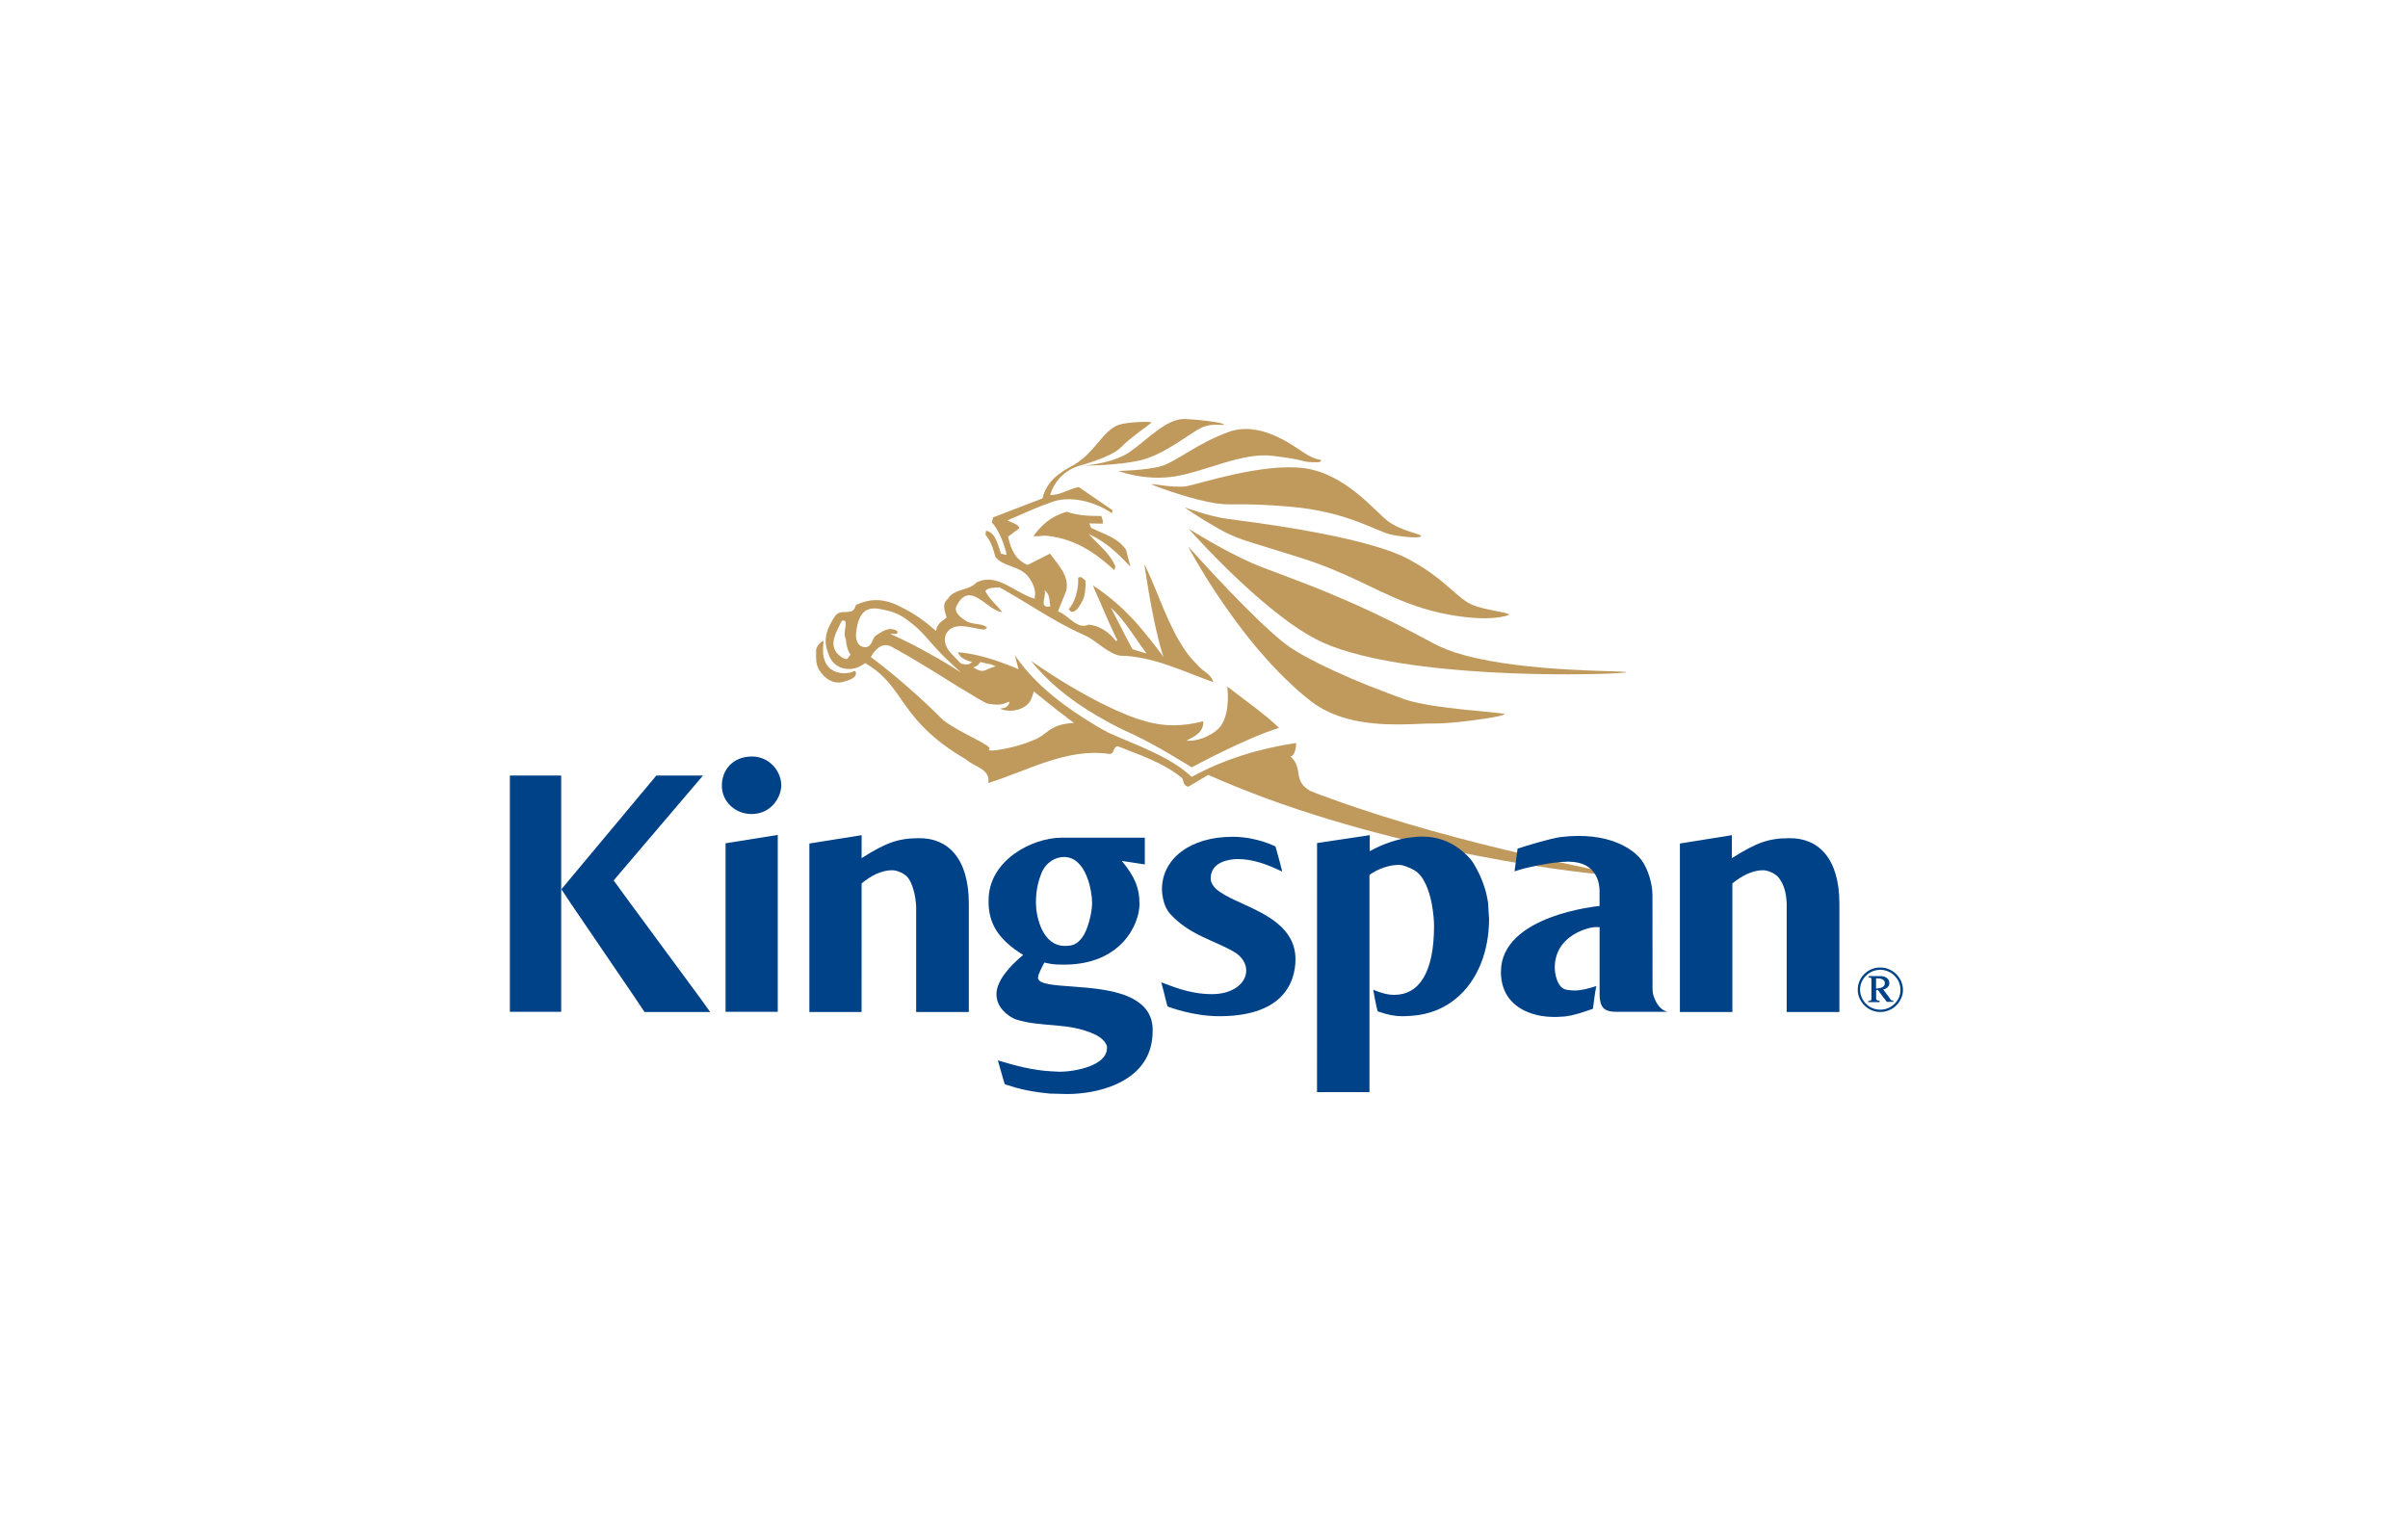 <?xml version="1.0" encoding="UTF-8"?>
<svg xmlns="http://www.w3.org/2000/svg" xmlns:xlink="http://www.w3.org/1999/xlink" width="262.5pt" height="165pt" viewBox="0 0 262.5 165" version="1.1">
<g id="surface39">
<path style=" stroke:none;fill-rule:nonzero;fill:rgb(75.294%,60%,36.471%);fill-opacity:1;" d="M 151.293 56.812 C 149.852 55.723 146.688 51.648 142.156 51.043 C 137.602 50.438 130.59 52.812 129.301 53.016 C 128.062 53.219 125.531 52.711 125.504 52.789 C 125.504 52.84 128.922 54.156 131.652 54.711 C 134.387 55.293 134.156 54.688 140.637 55.242 C 147.117 55.801 150.027 58 151.848 58.328 C 153.668 58.656 154.91 58.656 154.91 58.43 C 154.91 58.207 152.734 57.902 151.293 56.812 Z M 142.207 49.398 C 140.84 48.512 137.375 45.855 133.934 47.094 C 130.516 48.332 128.215 50.332 126.621 50.812 C 125 51.293 121.914 51.344 121.914 51.344 C 121.914 51.344 124.773 52.484 128.164 51.926 C 131.555 51.344 135.453 49.293 138.742 49.699 C 142.059 50.105 141.727 50.258 142.562 50.355 C 143.398 50.43 144.004 50.43 144.004 50.23 C 144.031 50.008 143.574 50.285 142.207 49.398 Z M 129.199 45.68 C 127.176 45.605 125.176 47.855 123.227 49.223 C 121.457 50.488 118.52 50.742 118.09 50.766 C 118.547 50.766 121.91 50.742 124.316 50.184 C 126.898 49.578 129.68 47.273 130.895 46.664 C 132.109 46.059 133.426 46.438 133.426 46.285 C 133.426 46.109 131.227 45.781 129.199 45.68 Z M 123.227 61.773 L 122.746 59.926 C 121.734 58.535 120.391 58.281 118.949 57.547 L 118.746 57.066 L 120.215 57.09 C 120.266 56.812 120.141 56.434 120.039 56.254 C 118.723 56.254 117.637 56.23 116.27 55.797 C 114.547 56.305 113.637 57.164 112.652 58.43 C 113.211 58.555 113.664 58.328 114.246 58.43 C 117.23 58.785 119.41 60.25 121.484 62.176 L 121.586 61.746 C 121.004 60.305 119.613 59.293 118.676 58.203 C 120.797 59.242 121.785 60.305 123.227 61.773 Z M 123.227 61.773 "/>
<path style=" stroke:none;fill-rule:nonzero;fill:rgb(75.294%,60%,36.471%);fill-opacity:1;" d="M 145.016 87.055 C 144.258 86.777 143.523 86.523 142.812 86.219 C 140.863 85.078 142.129 83.816 140.688 82.473 C 141.293 82.32 141.293 81.082 141.293 81.004 C 137.219 81.609 133.398 82.801 129.906 84.699 C 127.477 82.422 123.859 81.258 120.797 79.867 C 119.938 79.41 119.102 78.906 118.266 78.375 C 116.621 77.336 115.078 76.199 113.66 74.906 C 112.52 73.844 111.484 72.703 110.625 71.414 L 111.031 72.957 C 109.59 72.352 108.02 71.77 106.398 71.414 C 105.742 71.262 105.082 71.16 104.426 71.109 C 104.449 71.211 104.5 71.312 104.578 71.414 C 104.883 71.844 105.516 72.07 105.969 72.172 C 105.59 72.527 105.312 72.477 104.754 72.348 C 104.477 72.043 104.148 71.742 103.844 71.41 C 103.262 70.805 102.805 70.121 103.086 69.207 C 103.844 67.613 105.871 68.5 107.285 68.648 L 107.613 68.422 C 107.156 68.016 106.473 68.094 105.844 67.914 C 105.617 67.863 105.363 67.762 105.16 67.609 C 104.527 67.18 103.922 66.621 104.324 65.965 C 105.793 63.207 107.664 66.672 109.258 66.723 C 108.676 66.016 107.816 65.254 107.41 64.445 C 107.637 64.066 108.371 64.066 108.953 64.039 C 109.18 64.164 109.434 64.316 109.688 64.445 C 111.637 65.559 113.559 66.824 115.535 67.914 C 116.371 68.371 117.207 68.801 118.066 69.18 C 119.406 69.738 120.395 70.926 121.711 71.383 C 121.836 71.434 121.965 71.457 122.09 71.484 C 125.734 71.535 129.152 73.281 132.262 74.371 C 132.008 73.434 131.172 73.258 130.59 72.551 C 130.211 72.172 129.855 71.793 129.527 71.363 C 128.742 70.324 128.086 69.137 127.504 67.871 C 126.973 66.73 126.492 65.543 126.035 64.402 C 125.605 63.391 125.199 62.402 124.746 61.516 C 124.746 61.516 124.922 62.73 125.203 64.402 C 125.379 65.465 125.609 66.68 125.859 67.871 C 126.137 69.16 126.441 70.402 126.746 71.363 C 126.77 71.438 126.797 71.516 126.82 71.617 C 126.746 71.543 126.695 71.465 126.645 71.363 C 125.758 70.176 124.824 68.984 123.836 67.871 C 122.672 66.582 121.406 65.418 119.988 64.402 C 119.711 64.199 119.43 64.023 119.152 63.82 C 119.152 63.82 119.227 64.047 119.379 64.402 C 119.707 65.16 120.34 66.605 120.898 67.871 C 121.254 68.629 121.555 69.34 121.809 69.793 L 121.656 69.895 C 120.973 69.008 119.961 68.223 118.672 68.098 C 118.09 68.375 117.609 68.172 117.129 67.871 C 116.547 67.492 115.988 66.883 115.332 66.656 L 116.242 64.379 C 116.598 62.707 115.254 61.52 114.473 60.355 L 112.02 61.594 C 110.68 61.012 110.199 59.898 109.895 58.508 L 111.109 57.598 C 111.059 57.141 110.223 56.965 109.82 56.738 C 111.414 56.055 112.883 55.348 114.453 54.816 C 116.527 53.93 119.312 54.664 121.211 55.957 L 121.285 55.629 L 117.59 53.098 C 116.527 53.301 115.488 54.035 114.477 53.957 C 115.336 51.223 117.793 50.742 117.793 50.742 C 117.793 50.742 121.16 49.832 122.172 48.793 C 123.285 47.629 125.512 46.188 125.512 46.059 C 125.512 45.934 123.008 45.984 121.945 46.312 C 120.199 46.969 119.363 49.348 117.062 50.691 C 115.441 51.527 114.051 52.539 113.645 54.336 L 108.254 56.41 L 108.129 56.969 C 108.836 57.703 109.418 59.145 109.723 60.387 C 109.672 60.664 109.293 60.285 109.141 60.41 C 108.762 59.449 108.609 58.105 107.496 57.855 L 107.422 58.285 C 108.004 58.992 108.258 59.777 108.512 60.715 C 109.32 61.777 111.094 61.703 112.004 62.766 C 112.41 63.246 112.711 63.805 112.812 64.41 C 112.863 64.688 112.836 64.969 112.789 65.27 C 112.133 65.094 111.5 64.738 110.891 64.41 C 109.449 63.602 108.055 62.715 106.461 63.5 C 105.93 64.059 105.195 64.184 104.539 64.41 C 104.059 64.586 103.602 64.816 103.324 65.297 C 102.617 65.879 103.02 66.688 103.199 67.32 C 102.895 67.574 102.668 67.727 102.492 67.879 C 102.266 68.105 102.113 68.336 102.035 68.789 C 101.656 68.461 101.301 68.156 100.945 67.879 C 100.008 67.145 99.098 66.59 97.809 65.98 C 95.887 65.07 94.418 65.449 93.305 65.957 C 93 67.348 91.633 66.184 91 67.223 C 90.848 67.449 90.695 67.68 90.594 67.906 L 91.656 67.906 C 91.707 67.832 91.73 67.754 91.758 67.68 C 92.062 67.605 92.164 67.703 92.188 67.906 C 92.238 68.336 91.91 69.223 92.211 69.676 C 92.234 70.258 92.387 70.891 92.719 71.398 C 92.391 71.625 92.516 72.105 91.832 71.703 C 91.68 71.602 91.527 71.5 91.426 71.398 C 90.285 70.359 91.121 68.996 91.652 67.906 L 90.59 67.906 C 90.133 68.742 89.832 69.629 90.109 70.691 C 90.184 70.945 90.262 71.172 90.336 71.375 C 90.562 71.98 90.918 72.438 91.574 72.742 C 92.562 73.172 93.598 72.867 94.309 72.285 C 95.598 73.043 96.461 73.879 97.219 74.84 C 98.055 75.902 98.738 77.066 99.801 78.332 C 100.988 79.723 102.609 81.242 105.344 82.812 C 106.051 83.547 108.051 83.824 107.723 85.367 C 111.949 84.078 116.301 81.496 120.957 82.203 C 121.562 82.18 121.285 81.395 121.867 81.367 C 124.297 82.328 126.75 83.137 128.75 84.734 C 129.129 84.961 128.852 85.621 129.535 85.773 L 131.711 84.484 C 133.762 85.395 135.859 86.23 137.961 87.016 C 156.305 93.762 176.145 95.66 176.219 95.406 C 176.27 95.152 159.594 92.371 145.016 87.055 Z M 121.102 66.254 C 121.582 66.684 122.113 67.266 122.621 67.926 C 123.48 69.066 124.316 70.355 124.977 71.242 L 123.457 70.785 C 123 69.977 122.469 68.914 121.965 67.926 C 121.633 67.289 121.328 66.707 121.102 66.254 Z M 113.891 64.457 C 113.891 64.434 113.867 64.383 113.84 64.355 C 113.891 64.379 113.941 64.43 113.992 64.457 C 114.473 64.887 114.371 65.52 114.5 66.102 C 113.207 66.379 114.066 65.039 113.891 64.457 Z M 106.879 72.176 C 108.145 72.531 107.766 72.277 108.551 72.656 C 107.387 72.883 107.336 73.566 106.098 72.758 C 106.5 72.629 106.574 72.578 106.879 72.176 Z M 94.301 70.555 C 93.441 70.531 93.188 69.594 93.363 68.758 C 93.387 68.453 93.438 68.176 93.516 67.922 C 93.793 66.91 94.402 66.199 95.641 66.352 C 97.512 66.629 98.297 67.086 99.336 67.922 C 99.641 68.148 99.941 68.43 100.273 68.73 C 101.312 69.793 101.539 70.199 102.727 71.414 C 103.207 71.895 103.867 72.504 104.75 73.312 C 103.609 72.578 102.598 71.973 101.586 71.414 C 100.219 70.629 98.852 69.922 97.055 69.109 C 97.359 69.035 97.891 69.285 97.84 68.832 C 96.953 68.199 96.07 68.906 95.41 69.34 C 95.062 69.695 95.035 70.582 94.301 70.555 Z M 112.547 80.73 C 110.75 81.566 107.309 82.098 107.84 81.691 C 108.297 81.312 104.879 80.047 102.828 78.527 C 102.777 78.477 102.727 78.426 102.676 78.375 C 101.309 77.008 100.043 75.844 98.957 74.906 C 96.477 72.73 94.934 71.641 94.934 71.641 C 94.934 71.641 94.984 71.566 95.059 71.414 C 95.363 70.934 96.121 69.945 97.184 70.504 C 97.641 70.758 98.195 71.062 98.805 71.414 C 100.551 72.426 102.754 73.793 104.523 74.906 C 106.195 75.918 107.484 76.703 107.711 76.727 C 109.383 76.98 109.332 76.676 110.066 76.5 C 109.941 77.031 109.637 77.207 109.004 77.258 C 109.738 77.562 110.445 77.562 111.23 77.281 C 112.27 76.824 112.395 76.371 112.699 75.383 C 112.699 75.383 114.672 77.004 116.445 78.344 C 116.672 78.496 116.875 78.672 117.078 78.824 C 114.293 78.934 114.145 80.223 112.547 80.73 Z M 112.547 80.73 "/>
<path style=" stroke:none;fill-rule:nonzero;fill:rgb(75.294%,60%,36.471%);fill-opacity:1;" d="M 118.293 64.457 C 118.242 64.812 118.168 65.191 118.016 65.469 C 117.688 66.074 117.309 66.809 116.75 66.684 L 116.496 66.43 C 116.953 65.898 117.254 65.191 117.406 64.457 C 117.508 63.977 117.559 63.469 117.531 62.988 C 117.859 62.762 118.09 63.113 118.34 63.316 C 118.316 63.316 118.367 63.848 118.293 64.457 Z M 118.293 64.457 "/>
<path style=" stroke:none;fill-rule:nonzero;fill:rgb(75.294%,60%,36.471%);fill-opacity:1;" d="M 92.051 74.301 C 90.91 74.68 89.875 74.023 89.266 72.984 C 88.961 72.453 88.961 71.895 88.961 71.391 C 88.961 71.215 88.984 71.035 88.961 70.859 C 89.035 70.453 89.441 69.949 89.77 69.871 C 89.719 70.453 89.695 70.934 89.746 71.391 C 89.797 71.746 89.898 72.074 90.102 72.43 C 90.559 73.215 91.695 73.594 92.734 73.316 C 93.09 73.242 93.039 73.039 93.293 73.242 C 93.441 73.895 92.633 74.125 92.051 74.301 Z M 92.051 74.301 "/>
<path style=" stroke:none;fill-rule:nonzero;fill:rgb(75.294%,60%,36.471%);fill-opacity:1;" d="M 139.426 79.363 C 135.707 80.504 129.91 83.664 129.91 83.664 C 129.91 83.664 125.961 81.184 123.582 80.098 C 122.418 79.566 121.254 79.008 120.141 78.352 C 118.344 77.34 116.648 76.199 115.129 74.883 C 114.117 73.996 113.207 73.062 112.395 72.047 C 112.395 72.047 114.266 73.387 116.797 74.883 C 118.949 76.148 121.578 77.539 123.934 78.352 C 124.617 78.578 125.301 78.781 125.934 78.883 C 127.754 79.262 129.629 79.035 131.172 78.629 C 131.223 79.816 130.312 80.25 129.324 80.754 C 130.465 80.855 131.906 80.297 132.816 79.465 C 133.121 79.137 133.348 78.758 133.5 78.324 C 133.906 77.234 133.879 75.922 133.805 74.855 C 135.172 75.945 136.867 77.133 138.285 78.324 C 138.715 78.703 139.094 79.008 139.426 79.363 Z M 139.426 79.363 "/>
<path style=" stroke:none;fill-rule:nonzero;fill:rgb(75.294%,60%,36.471%);fill-opacity:1;" d="M 163.996 77.867 C 163.996 77.969 163.086 78.172 161.871 78.348 C 160.102 78.625 157.621 78.906 156.328 78.879 C 154.734 78.828 150.633 79.387 146.84 78.348 C 145.473 77.969 144.133 77.387 142.969 76.5 C 142.363 76.02 141.652 75.438 141.047 74.879 C 140.996 74.855 140.973 74.805 140.945 74.777 C 139.781 73.715 138.691 72.574 137.656 71.387 C 136.645 70.246 135.707 69.059 134.848 67.895 C 133.938 66.68 133.125 65.492 132.418 64.426 C 130.672 61.77 129.633 59.793 129.508 59.566 C 129.633 59.691 131.633 61.945 134.012 64.426 C 135.152 65.613 136.367 66.828 137.48 67.895 C 138.695 69.035 139.785 69.996 140.594 70.551 C 141 70.828 141.48 71.109 141.961 71.387 C 144.062 72.574 146.793 73.789 149.223 74.777 C 149.297 74.801 149.375 74.828 149.449 74.852 C 150.738 75.359 152.105 75.891 153.043 76.219 C 156.227 77.336 163.996 77.641 163.996 77.867 Z M 163.996 77.867 "/>
<path style=" stroke:none;fill-rule:nonzero;fill:rgb(75.294%,60%,36.471%);fill-opacity:1;" d="M 177.281 73.289 C 177.281 73.492 159.312 74.199 148.305 71.418 C 146.785 71.039 145.395 70.582 144.203 70.051 C 143.09 69.543 141.875 68.812 140.66 67.949 C 139.219 66.91 137.75 65.695 136.383 64.48 C 132.738 61.215 129.777 57.875 129.574 57.648 C 129.801 57.801 133.523 60.102 136.434 61.367 C 138.027 62.074 140.711 62.961 144.43 64.48 C 146.633 65.391 149.188 66.504 152.074 67.949 C 153.414 68.633 154.832 69.367 156.324 70.176 C 157.234 70.656 158.324 71.086 159.562 71.414 C 166.504 73.34 177.281 73.086 177.281 73.289 Z M 177.281 73.289 "/>
<path style=" stroke:none;fill-rule:nonzero;fill:rgb(75.294%,60%,36.471%);fill-opacity:1;" d="M 164.504 67.039 C 164.504 67.039 162.402 68 156.961 66.812 C 154.508 66.254 152.508 65.422 150.457 64.457 C 148.004 63.293 145.473 62.004 142.031 60.891 C 135.754 58.891 135.047 58.891 132.77 57.602 C 130.645 56.387 129.301 55.449 129.152 55.324 C 129.379 55.398 131.887 56.312 133.758 56.562 C 135.707 56.84 148.766 58.359 153.598 60.992 C 155.902 62.23 157.344 63.496 158.43 64.461 C 159.164 65.094 159.746 65.602 160.352 65.879 C 161.848 66.559 164.504 66.734 164.504 67.039 Z M 164.504 67.039 "/>
<path style=" stroke:none;fill-rule:nonzero;fill:rgb(0%,25.882%,53.333%);fill-opacity:1;" d="M 206.059 108.922 L 206.035 108.871 L 205.477 108.871 L 205.73 109.227 L 206.387 109.227 L 206.387 109.102 C 206.234 109.121 206.133 109.047 206.059 108.922 Z M 204.512 108.922 L 204.031 108.898 C 204.008 109.102 203.906 109.152 203.676 109.152 L 203.676 109.254 L 204.891 109.254 L 204.891 109.129 C 204.742 109.121 204.512 109.098 204.512 108.922 Z M 206.941 108.895 C 206.562 109.602 205.828 110.082 204.969 110.082 C 204.109 110.082 203.375 109.602 203.02 108.895 L 202.742 108.895 C 203.121 109.73 203.98 110.336 204.969 110.336 C 205.957 110.336 206.84 109.754 207.223 108.895 Z M 205.246 107.883 C 205.625 107.832 205.93 107.578 205.93 107.199 C 205.93 106.668 205.422 106.441 204.969 106.441 C 204.562 106.441 204.133 106.441 203.703 106.441 L 203.703 106.566 C 204.008 106.566 204.008 106.641 204.008 106.922 L 204.008 108.895 L 204.488 108.895 L 204.488 107.934 L 204.715 107.934 L 205.422 108.895 L 205.98 108.895 Z M 204.512 107.781 L 204.512 106.668 C 204.562 106.668 204.586 106.668 204.637 106.668 C 205.016 106.668 205.473 106.77 205.473 107.199 C 205.477 107.68 204.867 107.758 204.512 107.781 Z M 206.059 108.922 L 206.035 108.871 L 205.277 107.859 C 205.656 107.809 205.961 107.555 205.961 107.176 C 205.961 106.645 205.453 106.418 205 106.418 C 204.594 106.418 204.164 106.418 203.734 106.418 L 203.734 106.543 C 204.039 106.543 204.039 106.617 204.039 106.898 L 204.039 108.871 C 204.016 109.074 203.914 109.125 203.684 109.125 L 203.684 109.227 L 204.898 109.227 L 204.898 109.102 C 204.746 109.102 204.52 109.078 204.52 108.875 L 204.52 107.887 L 204.746 107.887 L 205.453 108.848 L 205.707 109.203 L 206.363 109.203 L 206.359 109.07 C 206.234 109.121 206.133 109.047 206.059 108.922 Z M 204.512 107.781 L 204.512 106.668 C 204.562 106.668 204.586 106.668 204.637 106.668 C 205.016 106.668 205.473 106.77 205.473 107.199 C 205.477 107.68 204.867 107.758 204.512 107.781 Z M 206.059 108.922 L 206.035 108.871 L 205.277 107.859 C 205.656 107.809 205.961 107.555 205.961 107.176 C 205.961 106.645 205.453 106.418 205 106.418 C 204.594 106.418 204.164 106.418 203.734 106.418 L 203.734 106.543 C 204.039 106.543 204.039 106.617 204.039 106.898 L 204.039 108.871 C 204.016 109.074 203.914 109.125 203.684 109.125 L 203.684 109.227 L 204.898 109.227 L 204.898 109.102 C 204.746 109.102 204.52 109.078 204.52 108.875 L 204.52 107.887 L 204.746 107.887 L 205.453 108.848 L 205.707 109.203 L 206.363 109.203 L 206.359 109.07 C 206.234 109.121 206.133 109.047 206.059 108.922 Z M 204.512 107.781 L 204.512 106.668 C 204.562 106.668 204.586 106.668 204.637 106.668 C 205.016 106.668 205.473 106.77 205.473 107.199 C 205.477 107.68 204.867 107.758 204.512 107.781 Z M 206.059 108.922 L 206.035 108.871 L 205.277 107.859 C 205.656 107.809 205.961 107.555 205.961 107.176 C 205.961 106.645 205.453 106.418 205 106.418 C 204.594 106.418 204.164 106.418 203.734 106.418 L 203.734 106.543 C 204.039 106.543 204.039 106.617 204.039 106.898 L 204.039 108.871 C 204.016 109.074 203.914 109.125 203.684 109.125 L 203.684 109.227 L 204.898 109.227 L 204.898 109.102 C 204.746 109.102 204.52 109.078 204.52 108.875 L 204.52 107.887 L 204.746 107.887 L 205.453 108.848 L 205.707 109.203 L 206.363 109.203 L 206.359 109.07 C 206.234 109.121 206.133 109.047 206.059 108.922 Z M 204.512 107.781 L 204.512 106.668 C 204.562 106.668 204.586 106.668 204.637 106.668 C 205.016 106.668 205.473 106.77 205.473 107.199 C 205.477 107.68 204.867 107.758 204.512 107.781 Z M 206.059 108.922 L 206.035 108.871 L 205.277 107.859 C 205.656 107.809 205.961 107.555 205.961 107.176 C 205.961 106.645 205.453 106.418 205 106.418 C 204.594 106.418 204.164 106.418 203.734 106.418 L 203.734 106.543 C 204.039 106.543 204.039 106.617 204.039 106.898 L 204.039 108.871 C 204.016 109.074 203.914 109.125 203.684 109.125 L 203.684 109.227 L 204.898 109.227 L 204.898 109.102 C 204.746 109.102 204.52 109.078 204.52 108.875 L 204.52 107.887 L 204.746 107.887 L 205.453 108.848 L 205.707 109.203 L 206.363 109.203 L 206.359 109.07 C 206.234 109.121 206.133 109.047 206.059 108.922 Z M 204.512 107.781 L 204.512 106.668 C 204.562 106.668 204.586 106.668 204.637 106.668 C 205.016 106.668 205.473 106.77 205.473 107.199 C 205.477 107.68 204.867 107.758 204.512 107.781 Z M 206.059 108.922 L 206.035 108.871 L 205.277 107.859 C 205.656 107.809 205.961 107.555 205.961 107.176 C 205.961 106.645 205.453 106.418 205 106.418 C 204.594 106.418 204.164 106.418 203.734 106.418 L 203.734 106.543 C 204.039 106.543 204.039 106.617 204.039 106.898 L 204.039 108.871 C 204.016 109.074 203.914 109.125 203.684 109.125 L 203.684 109.227 L 204.898 109.227 L 204.898 109.102 C 204.746 109.102 204.52 109.078 204.52 108.875 L 204.52 107.887 L 204.746 107.887 L 205.453 108.848 L 205.707 109.203 L 206.363 109.203 L 206.359 109.07 C 206.234 109.121 206.133 109.047 206.059 108.922 Z M 204.512 107.781 L 204.512 106.668 C 204.562 106.668 204.586 106.668 204.637 106.668 C 205.016 106.668 205.473 106.77 205.473 107.199 C 205.477 107.68 204.867 107.758 204.512 107.781 Z M 206.059 108.922 L 206.035 108.871 L 205.277 107.859 C 205.656 107.809 205.961 107.555 205.961 107.176 C 205.961 106.645 205.453 106.418 205 106.418 C 204.594 106.418 204.164 106.418 203.734 106.418 L 203.734 106.543 C 204.039 106.543 204.039 106.617 204.039 106.898 L 204.039 108.871 C 204.016 109.074 203.914 109.125 203.684 109.125 L 203.684 109.227 L 204.898 109.227 L 204.898 109.102 C 204.746 109.102 204.52 109.078 204.52 108.875 L 204.52 107.887 L 204.746 107.887 L 205.453 108.848 L 205.707 109.203 L 206.363 109.203 L 206.359 109.07 C 206.234 109.121 206.133 109.047 206.059 108.922 Z M 204.512 107.781 L 204.512 106.668 C 204.562 106.668 204.586 106.668 204.637 106.668 C 205.016 106.668 205.473 106.77 205.473 107.199 C 205.477 107.68 204.867 107.758 204.512 107.781 Z M 206.059 108.922 L 206.035 108.871 L 205.277 107.859 C 205.656 107.809 205.961 107.555 205.961 107.176 C 205.961 106.645 205.453 106.418 205 106.418 C 204.594 106.418 204.164 106.418 203.734 106.418 L 203.734 106.543 C 204.039 106.543 204.039 106.617 204.039 106.898 L 204.039 108.871 C 204.016 109.074 203.914 109.125 203.684 109.125 L 203.684 109.227 L 204.898 109.227 L 204.898 109.102 C 204.746 109.102 204.52 109.078 204.52 108.875 L 204.52 107.887 L 204.746 107.887 L 205.453 108.848 L 205.707 109.203 L 206.363 109.203 L 206.359 109.07 C 206.234 109.121 206.133 109.047 206.059 108.922 Z M 204.512 107.781 L 204.512 106.668 C 204.562 106.668 204.586 106.668 204.637 106.668 C 205.016 106.668 205.473 106.77 205.473 107.199 C 205.477 107.68 204.867 107.758 204.512 107.781 Z M 206.059 108.922 L 206.035 108.871 L 205.277 107.859 C 205.656 107.809 205.961 107.555 205.961 107.176 C 205.961 106.645 205.453 106.418 205 106.418 C 204.594 106.418 204.164 106.418 203.734 106.418 L 203.734 106.543 C 204.039 106.543 204.039 106.617 204.039 106.898 L 204.039 108.871 C 204.016 109.074 203.914 109.125 203.684 109.125 L 203.684 109.227 L 204.898 109.227 L 204.898 109.102 C 204.746 109.102 204.52 109.078 204.52 108.875 L 204.52 107.887 L 204.746 107.887 L 205.453 108.848 L 205.707 109.203 L 206.363 109.203 L 206.359 109.07 C 206.234 109.121 206.133 109.047 206.059 108.922 Z M 204.512 107.781 L 204.512 106.668 C 204.562 106.668 204.586 106.668 204.637 106.668 C 205.016 106.668 205.473 106.77 205.473 107.199 C 205.477 107.68 204.867 107.758 204.512 107.781 Z M 206.059 108.922 L 206.035 108.871 L 205.277 107.859 C 205.656 107.809 205.961 107.555 205.961 107.176 C 205.961 106.645 205.453 106.418 205 106.418 C 204.594 106.418 204.164 106.418 203.734 106.418 L 203.734 106.543 C 204.039 106.543 204.039 106.617 204.039 106.898 L 204.039 108.871 C 204.016 109.074 203.914 109.125 203.684 109.125 L 203.684 109.227 L 204.898 109.227 L 204.898 109.102 C 204.746 109.102 204.52 109.078 204.52 108.875 L 204.52 107.887 L 204.746 107.887 L 205.453 108.848 L 205.707 109.203 L 206.363 109.203 L 206.359 109.07 C 206.234 109.121 206.133 109.047 206.059 108.922 Z M 204.512 107.781 L 204.512 106.668 C 204.562 106.668 204.586 106.668 204.637 106.668 C 205.016 106.668 205.473 106.77 205.473 107.199 C 205.477 107.68 204.867 107.758 204.512 107.781 Z M 204.969 105.48 C 203.602 105.48 202.516 106.57 202.516 107.91 C 202.516 108.266 202.59 108.594 202.742 108.898 L 203.02 108.898 C 202.867 108.594 202.766 108.266 202.766 107.91 C 202.766 106.723 203.754 105.734 204.969 105.734 C 206.184 105.734 207.172 106.723 207.172 107.91 C 207.172 108.266 207.098 108.594 206.945 108.898 L 207.223 108.898 C 207.375 108.594 207.449 108.266 207.449 107.91 C 207.422 106.566 206.309 105.48 204.969 105.48 Z M 206.008 108.895 L 205.25 107.883 C 205.629 107.832 205.934 107.578 205.934 107.199 C 205.934 106.668 205.426 106.441 204.973 106.441 C 204.566 106.441 204.137 106.441 203.707 106.441 L 203.707 106.566 C 204.012 106.566 204.012 106.641 204.012 106.922 L 204.012 108.895 C 203.988 109.098 203.887 109.148 203.656 109.148 L 203.656 109.25 L 204.871 109.25 L 204.871 109.125 C 204.719 109.125 204.492 109.102 204.492 108.898 L 204.492 107.91 L 204.719 107.91 L 205.426 108.871 L 205.68 109.227 L 206.336 109.227 L 206.336 109.102 C 206.184 109.098 206.082 109.02 206.008 108.895 Z M 204.512 107.781 L 204.512 106.668 C 204.562 106.668 204.586 106.668 204.637 106.668 C 205.016 106.668 205.473 106.77 205.473 107.199 C 205.477 107.68 204.867 107.758 204.512 107.781 Z M 206.059 108.922 L 206.035 108.871 L 205.277 107.859 C 205.656 107.809 205.961 107.555 205.961 107.176 C 205.961 106.645 205.453 106.418 205 106.418 C 204.594 106.418 204.164 106.418 203.734 106.418 L 203.734 106.543 C 204.039 106.543 204.039 106.617 204.039 106.898 L 204.039 108.871 C 204.016 109.074 203.914 109.125 203.684 109.125 L 203.684 109.227 L 204.898 109.227 L 204.898 109.102 C 204.746 109.102 204.52 109.078 204.52 108.875 L 204.52 107.887 L 204.746 107.887 L 205.453 108.848 L 205.707 109.203 L 206.363 109.203 L 206.359 109.07 C 206.234 109.121 206.133 109.047 206.059 108.922 Z M 204.512 107.781 L 204.512 106.668 C 204.562 106.668 204.586 106.668 204.637 106.668 C 205.016 106.668 205.473 106.77 205.473 107.199 C 205.477 107.68 204.867 107.758 204.512 107.781 Z M 206.059 108.922 L 206.035 108.871 L 205.277 107.859 C 205.656 107.809 205.961 107.555 205.961 107.176 C 205.961 106.645 205.453 106.418 205 106.418 C 204.594 106.418 204.164 106.418 203.734 106.418 L 203.734 106.543 C 204.039 106.543 204.039 106.617 204.039 106.898 L 204.039 108.871 C 204.016 109.074 203.914 109.125 203.684 109.125 L 203.684 109.227 L 204.898 109.227 L 204.898 109.102 C 204.746 109.102 204.52 109.078 204.52 108.875 L 204.52 107.887 L 204.746 107.887 L 205.453 108.848 L 205.707 109.203 L 206.363 109.203 L 206.359 109.07 C 206.234 109.121 206.133 109.047 206.059 108.922 Z M 204.512 107.781 L 204.512 106.668 C 204.562 106.668 204.586 106.668 204.637 106.668 C 205.016 106.668 205.473 106.77 205.473 107.199 C 205.477 107.68 204.867 107.758 204.512 107.781 Z M 206.059 108.922 L 206.035 108.871 L 205.277 107.859 C 205.656 107.809 205.961 107.555 205.961 107.176 C 205.961 106.645 205.453 106.418 205 106.418 C 204.594 106.418 204.164 106.418 203.734 106.418 L 203.734 106.543 C 204.039 106.543 204.039 106.617 204.039 106.898 L 204.039 108.871 C 204.016 109.074 203.914 109.125 203.684 109.125 L 203.684 109.227 L 204.898 109.227 L 204.898 109.102 C 204.746 109.102 204.52 109.078 204.52 108.875 L 204.52 107.887 L 204.746 107.887 L 205.453 108.848 L 205.707 109.203 L 206.363 109.203 L 206.359 109.07 C 206.234 109.121 206.133 109.047 206.059 108.922 Z M 204.512 107.781 L 204.512 106.668 C 204.562 106.668 204.586 106.668 204.637 106.668 C 205.016 106.668 205.473 106.77 205.473 107.199 C 205.477 107.68 204.867 107.758 204.512 107.781 Z M 206.059 108.922 L 206.035 108.871 L 205.277 107.859 C 205.656 107.809 205.961 107.555 205.961 107.176 C 205.961 106.645 205.453 106.418 205 106.418 C 204.594 106.418 204.164 106.418 203.734 106.418 L 203.734 106.543 C 204.039 106.543 204.039 106.617 204.039 106.898 L 204.039 108.871 C 204.016 109.074 203.914 109.125 203.684 109.125 L 203.684 109.227 L 204.898 109.227 L 204.898 109.102 C 204.746 109.102 204.52 109.078 204.52 108.875 L 204.52 107.887 L 204.746 107.887 L 205.453 108.848 L 205.707 109.203 L 206.363 109.203 L 206.359 109.07 C 206.234 109.121 206.133 109.047 206.059 108.922 Z M 204.512 107.781 L 204.512 106.668 C 204.562 106.668 204.586 106.668 204.637 106.668 C 205.016 106.668 205.473 106.77 205.473 107.199 C 205.477 107.68 204.867 107.758 204.512 107.781 Z M 206.059 108.922 L 206.035 108.871 L 205.277 107.859 C 205.656 107.809 205.961 107.555 205.961 107.176 C 205.961 106.645 205.453 106.418 205 106.418 C 204.594 106.418 204.164 106.418 203.734 106.418 L 203.734 106.543 C 204.039 106.543 204.039 106.617 204.039 106.898 L 204.039 108.871 C 204.016 109.074 203.914 109.125 203.684 109.125 L 203.684 109.227 L 204.898 109.227 L 204.898 109.102 C 204.746 109.102 204.52 109.078 204.52 108.875 L 204.52 107.887 L 204.746 107.887 L 205.453 108.848 L 205.707 109.203 L 206.363 109.203 L 206.359 109.07 C 206.234 109.121 206.133 109.047 206.059 108.922 Z M 204.512 107.781 L 204.512 106.668 C 204.562 106.668 204.586 106.668 204.637 106.668 C 205.016 106.668 205.473 106.77 205.473 107.199 C 205.477 107.68 204.867 107.758 204.512 107.781 Z M 206.059 108.922 L 206.035 108.871 L 205.277 107.859 C 205.656 107.809 205.961 107.555 205.961 107.176 C 205.961 106.645 205.453 106.418 205 106.418 C 204.594 106.418 204.164 106.418 203.734 106.418 L 203.734 106.543 C 204.039 106.543 204.039 106.617 204.039 106.898 L 204.039 108.871 C 204.016 109.074 203.914 109.125 203.684 109.125 L 203.684 109.227 L 204.898 109.227 L 204.898 109.102 C 204.746 109.102 204.52 109.078 204.52 108.875 L 204.52 107.887 L 204.746 107.887 L 205.453 108.848 L 205.707 109.203 L 206.363 109.203 L 206.359 109.07 C 206.234 109.121 206.133 109.047 206.059 108.922 Z M 204.512 107.781 L 204.512 106.668 C 204.562 106.668 204.586 106.668 204.637 106.668 C 205.016 106.668 205.473 106.77 205.473 107.199 C 205.477 107.68 204.867 107.758 204.512 107.781 Z M 206.059 108.922 L 206.035 108.871 L 205.277 107.859 C 205.656 107.809 205.961 107.555 205.961 107.176 C 205.961 106.645 205.453 106.418 205 106.418 C 204.594 106.418 204.164 106.418 203.734 106.418 L 203.734 106.543 C 204.039 106.543 204.039 106.617 204.039 106.898 L 204.039 108.871 C 204.016 109.074 203.914 109.125 203.684 109.125 L 203.684 109.227 L 204.898 109.227 L 204.898 109.102 C 204.746 109.102 204.52 109.078 204.52 108.875 L 204.52 107.887 L 204.746 107.887 L 205.453 108.848 L 205.707 109.203 L 206.363 109.203 L 206.359 109.07 C 206.234 109.121 206.133 109.047 206.059 108.922 Z M 204.512 107.781 L 204.512 106.668 C 204.562 106.668 204.586 106.668 204.637 106.668 C 205.016 106.668 205.473 106.77 205.473 107.199 C 205.477 107.68 204.867 107.758 204.512 107.781 Z M 206.059 108.922 L 206.035 108.871 L 205.277 107.859 C 205.656 107.809 205.961 107.555 205.961 107.176 C 205.961 106.645 205.453 106.418 205 106.418 C 204.594 106.418 204.164 106.418 203.734 106.418 L 203.734 106.543 C 204.039 106.543 204.039 106.617 204.039 106.898 L 204.039 108.871 C 204.016 109.074 203.914 109.125 203.684 109.125 L 203.684 109.227 L 204.898 109.227 L 204.898 109.102 C 204.746 109.102 204.52 109.078 204.52 108.875 L 204.52 107.887 L 204.746 107.887 L 205.453 108.848 L 205.707 109.203 L 206.363 109.203 L 206.359 109.07 C 206.234 109.121 206.133 109.047 206.059 108.922 Z M 204.512 107.781 L 204.512 106.668 C 204.562 106.668 204.586 106.668 204.637 106.668 C 205.016 106.668 205.473 106.77 205.473 107.199 C 205.477 107.68 204.867 107.758 204.512 107.781 Z M 204.512 107.781 "/>
<path style=" stroke:none;fill-rule:nonzero;fill:rgb(0%,25.882%,53.333%);fill-opacity:1;" d="M 200.516 98.52 L 200.516 110.336 L 194.77 110.336 L 194.77 99.051 C 194.77 98.848 194.77 98.672 194.77 98.52 C 194.719 97.18 194.414 96.395 193.934 95.734 C 193.578 95.227 192.695 94.875 192.188 94.875 C 191.023 94.875 189.832 95.508 188.848 96.316 L 188.848 110.336 L 183.129 110.336 L 183.129 91.965 L 188.797 91.055 L 188.797 93.559 C 191.453 91.887 192.77 91.383 195.074 91.383 C 198.188 91.355 200.516 93.535 200.516 98.52 Z M 200.516 98.52 "/>
<path style=" stroke:none;fill-rule:nonzero;fill:rgb(0%,25.882%,53.333%);fill-opacity:1;" d="M 181.789 110.312 L 176.195 110.312 C 175.031 110.312 174.523 109.957 174.398 108.871 C 174.375 108.668 174.375 108.441 174.375 108.188 L 174.375 101.078 L 173.918 101.078 C 173.262 101.078 169.488 101.914 169.488 105.508 C 169.488 106.09 169.715 107.559 170.602 107.863 C 170.906 107.965 171.539 107.988 171.664 107.988 C 172.422 107.988 173.184 107.762 174.02 107.508 C 173.945 107.812 173.867 108.367 173.793 108.875 C 173.742 109.305 173.691 109.711 173.641 109.988 C 172.578 110.344 171.668 110.695 170.555 110.824 C 169.898 110.875 169.566 110.875 169.414 110.875 C 167.543 110.875 165.645 110.27 164.555 108.902 C 163.973 108.168 163.617 107.18 163.617 105.965 C 163.617 99.738 174.371 98.777 174.371 98.777 L 174.371 97.156 C 174.371 96.523 174.219 93.941 170.953 93.941 C 169.156 93.941 166.02 94.648 165.105 95.004 L 165.434 92.523 C 166.09 92.297 169.078 91.383 170.141 91.258 C 175.379 90.625 178.035 92.598 178.898 93.711 C 179.656 94.699 180.137 96.367 180.137 97.582 L 180.145 107.809 C 180.145 108.188 180.219 108.543 180.371 108.871 C 180.648 109.605 181.18 110.188 181.789 110.312 Z M 181.789 110.312 "/>
<path style=" stroke:none;fill-rule:nonzero;fill:rgb(0%,25.882%,53.333%);fill-opacity:1;" d="M 162.328 100.164 C 162.328 103.684 161.09 106.945 158.684 108.895 C 157.418 109.934 155.848 110.59 153.977 110.742 C 153.32 110.793 152.965 110.793 152.836 110.793 C 152.027 110.793 151.293 110.641 150.18 110.262 C 150.105 110.008 149.977 109.402 149.875 108.895 C 149.773 108.363 149.699 107.906 149.699 107.906 C 150.434 108.211 151.191 108.465 151.977 108.465 C 154.711 108.465 156.328 106.012 156.328 100.949 C 156.328 100.367 156.254 99.457 156.074 98.52 C 155.797 97.051 155.215 95.484 154.176 94.875 C 153.719 94.621 152.988 94.293 152.504 94.293 C 151.516 94.293 150.277 94.672 149.289 95.383 L 149.289 119.07 L 143.57 119.07 L 143.574 91.914 L 149.32 91.055 L 149.32 92.801 C 150.762 91.992 152.508 91.41 153.953 91.281 C 154.609 91.207 154.891 91.207 155.016 91.207 C 156.711 91.207 158.582 91.766 160.254 93.609 C 160.559 93.965 160.812 94.418 161.012 94.797 C 161.645 96.012 162.074 97.277 162.227 98.516 C 162.227 98.691 162.25 98.844 162.25 99.023 C 162.301 99.734 162.328 100.012 162.328 100.164 Z M 162.328 100.164 "/>
<path style=" stroke:none;fill-rule:nonzero;fill:rgb(0%,25.882%,53.333%);fill-opacity:1;" d="M 141.223 104.594 C 141.223 105.883 140.844 107.605 139.402 108.895 C 138.188 109.984 136.164 110.793 132.922 110.793 C 130.062 110.793 127.457 109.805 127.277 109.73 C 127.203 109.453 127.125 109.172 127.051 108.895 C 126.898 108.312 126.773 107.707 126.594 107.098 C 127.555 107.426 129.555 108.387 132.137 108.387 C 134.363 108.387 135.855 107.223 135.855 105.805 C 135.855 105.121 135.449 104.312 134.539 103.781 C 132.262 102.465 129.73 101.984 127.578 99.656 C 127.273 99.328 127.07 98.922 126.922 98.492 C 126.746 97.934 126.668 97.379 126.668 96.949 C 126.668 93.66 129.703 91.23 134.359 91.23 C 137.043 91.23 139.043 92.293 139.043 92.293 C 139.043 92.293 139.574 94.141 139.777 95.027 C 138.031 94.191 136.539 93.66 134.918 93.66 C 134.008 93.66 131.98 93.965 131.98 95.762 C 131.98 96.926 133.551 97.66 135.398 98.496 C 138.059 99.707 141.223 101.176 141.223 104.594 Z M 141.223 104.594 "/>
<path style=" stroke:none;fill-rule:nonzero;fill:rgb(0%,25.882%,53.333%);fill-opacity:1;" d="M 123.508 108.895 C 119.914 106.973 113.156 108.035 113.156 106.59 C 113.156 106.211 113.688 105.25 113.84 104.945 C 114.445 105.047 114.547 105.172 115.965 105.172 C 122.316 105.172 124.215 100.668 124.215 98.594 L 124.215 98.52 C 124.215 96.875 123.758 95.633 122.293 93.863 L 124.797 94.242 L 124.797 91.332 L 115.688 91.332 C 112.602 91.332 107.766 93.734 107.766 98.164 C 107.766 98.289 107.766 98.391 107.766 98.52 C 107.84 100.594 108.676 102.34 111.535 104.113 C 110.043 105.352 108.625 106.949 108.625 108.391 C 108.625 108.566 108.648 108.746 108.676 108.898 C 108.953 110.238 110.297 111 110.777 111.152 C 113.586 112.039 116.473 111.43 119.332 112.773 C 120.016 113.078 120.547 113.582 120.672 114.09 C 120.672 114.164 120.672 114.215 120.672 114.266 C 120.672 116.188 117.18 116.848 115.508 116.848 C 115.355 116.848 115.152 116.824 114.547 116.797 C 112.625 116.695 110.699 116.191 108.777 115.609 C 109.055 116.52 109.258 117.355 109.535 118.215 C 111.156 118.746 112.371 119.023 114.418 119.227 L 116.34 119.277 C 119.527 119.277 124.414 118.137 125.449 114.09 C 125.574 113.582 125.652 113.027 125.652 112.445 C 125.707 110.691 124.82 109.605 123.508 108.895 Z M 112.93 98.367 C 112.93 96.977 113.234 95.938 113.535 95.18 C 114.043 93.992 115.055 93.434 115.988 93.434 C 118.469 93.434 119.051 97.305 119.051 98.367 C 119.051 98.418 119.051 98.469 119.051 98.52 C 119.027 99.609 118.57 101.406 117.988 102.188 C 117.355 103.047 116.801 103.125 116.066 103.125 C 113.637 103.125 112.953 99.961 112.93 98.52 C 112.93 98.441 112.93 98.418 112.93 98.367 Z M 112.93 98.367 "/>
<path style=" stroke:none;fill-rule:nonzero;fill:rgb(0%,25.882%,53.333%);fill-opacity:1;" d="M 105.613 98.52 L 105.613 110.336 L 99.871 110.336 L 99.871 99.051 C 99.871 98.875 99.871 98.695 99.848 98.52 C 99.773 97.508 99.469 96.367 99.012 95.734 C 98.656 95.227 97.773 94.875 97.242 94.875 C 96.078 94.875 94.887 95.508 93.926 96.316 L 93.922 110.336 L 88.23 110.336 L 88.23 91.965 L 93.926 91.055 L 93.926 93.559 C 96.559 91.887 97.898 91.383 100.203 91.383 C 103.285 91.355 105.613 93.535 105.613 98.52 Z M 105.613 98.52 "/>
<path style=" stroke:none;fill-rule:nonzero;fill:rgb(0%,25.882%,53.333%);fill-opacity:1;" d="M 85.168 85.613 C 85.168 86.902 84.078 88.75 81.93 88.75 C 80.184 88.75 78.691 87.434 78.691 85.664 C 78.691 83.918 79.906 82.477 81.98 82.477 C 83.875 82.477 85.168 84.094 85.168 85.613 Z M 85.168 85.613 "/>
<path style=" stroke:none;fill-rule:nonzero;fill:rgb(0%,25.882%,53.333%);fill-opacity:1;" d="M 84.785 91.027 L 84.785 110.312 L 79.094 110.312 L 79.094 91.938 Z M 84.785 91.027 "/>
<path style=" stroke:none;fill-rule:nonzero;fill:rgb(0%,25.882%,53.333%);fill-opacity:1;" d="M 55.582 84.551 L 61.176 84.551 L 61.176 110.312 L 55.582 110.312 Z M 55.582 84.551 "/>
<path style=" stroke:none;fill-rule:nonzero;fill:rgb(0%,25.882%,53.333%);fill-opacity:1;" d="M 77.422 110.336 L 70.262 110.336 L 69.301 108.895 L 62.238 98.52 L 61.199 96.949 L 71.551 84.551 L 76.637 84.551 L 66.895 95.988 L 68.742 98.52 L 76.387 108.895 Z M 77.422 110.336 "/>
</g>
</svg>
